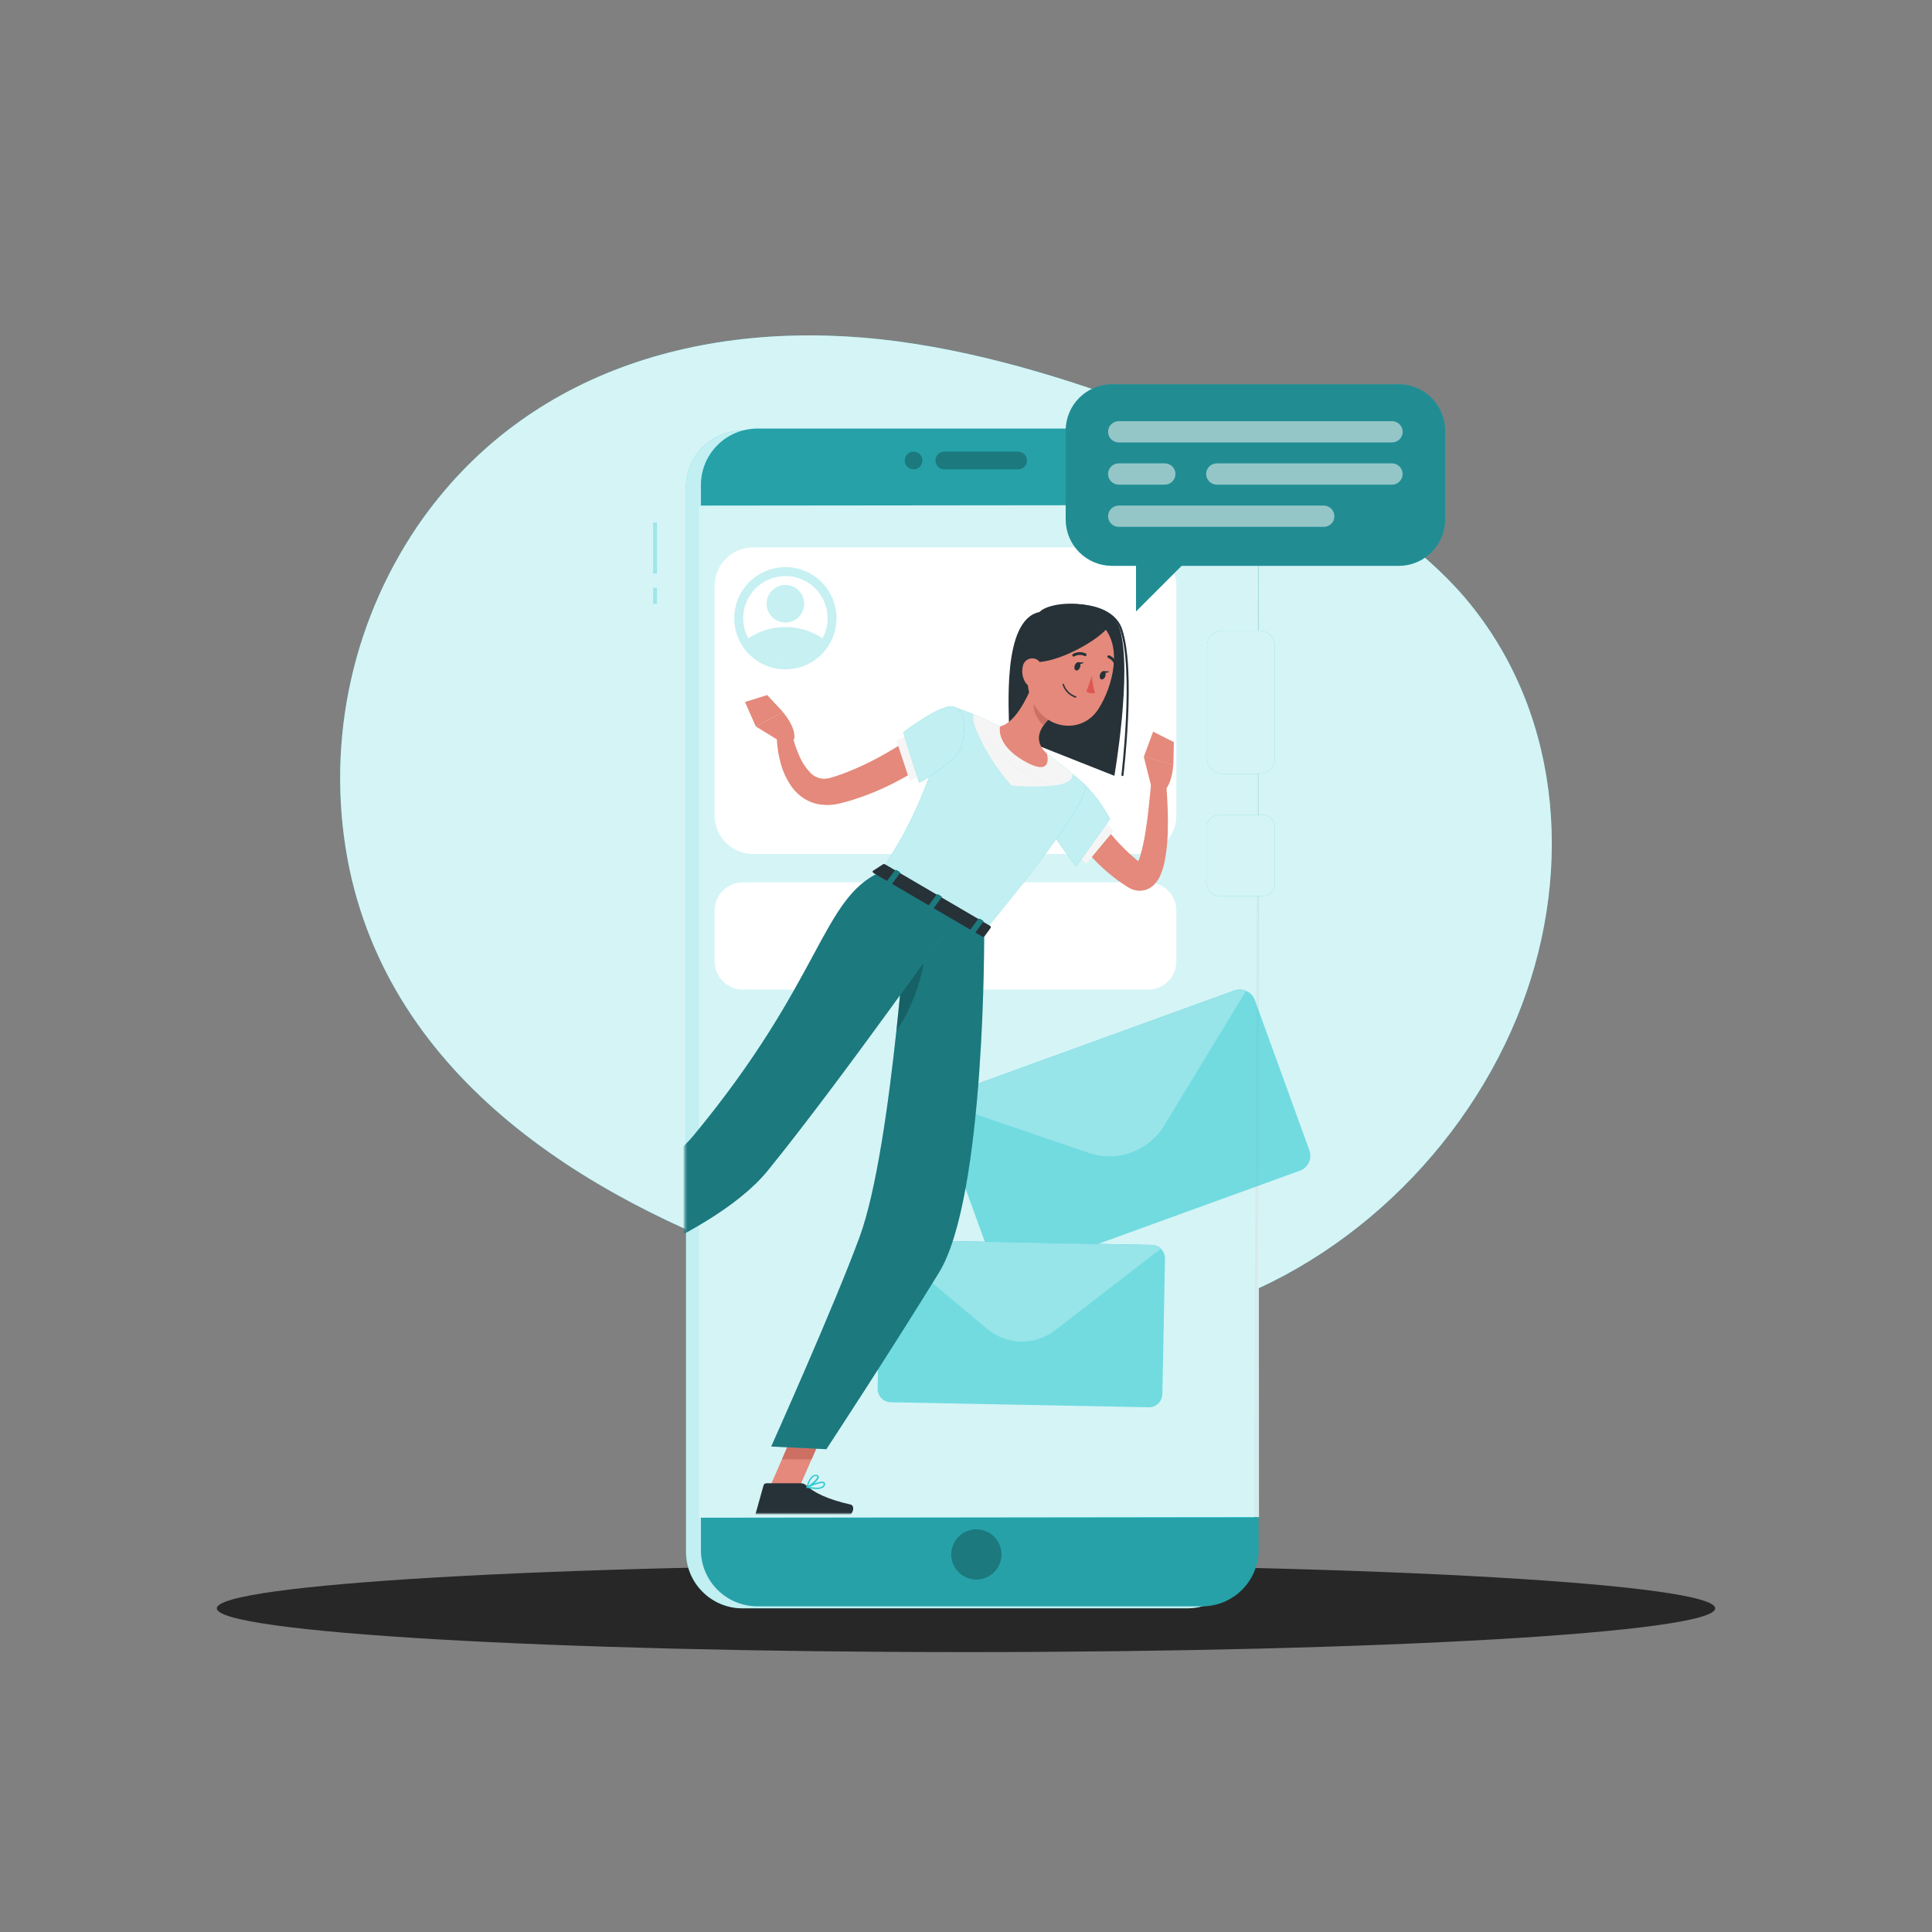 <svg width="836" height="836" viewBox="0 0 836 836" fill="none" xmlns="http://www.w3.org/2000/svg">
<rect x="0" y="0" width="836" height="836" fill="#808080" stroke="none"/>
<path d="M536.026 192.514C527.064 188.668 517.969 185.057 508.823 181.496C469.882 166.448 429.838 153.239 388.288 147.688C308.367 137.104 228.01 158.522 180.576 227.76C165.991 249.303 155.882 273.557 150.85 299.082C145.818 324.607 145.965 350.883 151.282 376.35C171.497 470.551 259.611 522.216 344.549 550.456C397.886 568.179 452.41 583.896 508.656 570.119C574.516 553.967 630.611 502.871 656.327 440.438C680.638 381.4 677.009 311.694 635.995 261.15C611.952 231.589 570.704 207.412 536.026 192.514Z" fill="#2FC9D2"/>
<path opacity="0.8" d="M536.026 192.514C527.064 188.668 517.969 185.057 508.823 181.496C469.882 166.448 429.838 153.239 388.288 147.688C308.367 137.104 228.01 158.522 180.576 227.76C165.991 249.303 155.882 273.557 150.85 299.082C145.818 324.607 145.965 350.883 151.282 376.35C171.497 470.551 259.611 522.216 344.549 550.456C397.886 568.179 452.41 583.896 508.656 570.119C574.516 553.967 630.611 502.871 656.327 440.438C680.638 381.4 677.009 311.694 635.995 261.15C611.952 231.589 570.704 207.412 536.026 192.514Z" fill="white"/>
<path d="M418 714.88C597.042 714.88 742.184 706.406 742.184 695.953C742.184 685.5 597.042 677.026 418 677.026C238.958 677.026 93.816 685.5 93.816 695.953C93.816 706.406 238.958 714.88 418 714.88Z" fill="#272727"/>
<path d="M513.705 186.328H321.291C307.791 186.328 296.847 197.272 296.847 210.772V671.492C296.847 684.992 307.791 695.937 321.291 695.937H513.705C527.205 695.937 538.15 684.992 538.15 671.492V210.772C538.15 197.272 527.205 186.328 513.705 186.328Z" fill="#2FC9D2"/>
<path opacity="0.7" d="M513.705 186.328H321.291C307.791 186.328 296.847 197.272 296.847 210.772V671.492C296.847 684.992 307.791 695.937 321.291 695.937H513.705C527.205 695.937 538.15 684.992 538.15 671.492V210.772C538.15 197.272 527.205 186.328 513.705 186.328Z" fill="white"/>
<path d="M520.159 185.458H327.745C314.245 185.458 303.301 196.402 303.301 209.903V670.622C303.301 684.123 314.245 695.067 327.745 695.067H520.159C533.66 695.067 544.604 684.123 544.604 670.622V209.903C544.604 196.402 533.66 185.458 520.159 185.458Z" fill="#2FC9D2"/>
<path opacity="0.2" d="M520.159 185.458H327.745C314.245 185.458 303.301 196.402 303.301 209.903V670.622C303.301 684.123 314.245 695.067 327.745 695.067H520.159C533.66 695.067 544.604 684.123 544.604 670.622V209.903C544.604 196.402 533.66 185.458 520.159 185.458Z" fill="black"/>
<path d="M433.366 672.612C433.369 674.766 432.733 676.873 431.538 678.666C430.343 680.458 428.644 681.856 426.654 682.682C424.664 683.508 422.474 683.725 420.362 683.305C418.249 682.886 416.308 681.849 414.784 680.326C413.261 678.802 412.224 676.861 411.805 674.748C411.385 672.635 411.602 670.445 412.428 668.456C413.254 666.466 414.652 664.766 416.444 663.572C418.237 662.377 420.343 661.741 422.498 661.744C425.38 661.744 428.144 662.889 430.182 664.927C432.221 666.965 433.366 669.73 433.366 672.612Z" fill="#2FC9D2"/>
<path opacity="0.4" d="M433.366 672.612C433.369 674.766 432.733 676.873 431.538 678.666C430.343 680.458 428.644 681.856 426.654 682.682C424.664 683.508 422.474 683.725 420.362 683.305C418.249 682.886 416.308 681.849 414.784 680.326C413.261 678.802 412.224 676.861 411.805 674.748C411.385 672.635 411.602 670.445 412.428 668.456C413.254 666.466 414.652 664.766 416.444 663.572C418.237 662.377 420.343 661.741 422.498 661.744C425.38 661.744 428.144 662.889 430.182 664.927C432.221 666.965 433.366 669.73 433.366 672.612Z" fill="black"/>
<path d="M542.664 656.678H302.565V218.748H544.336L542.664 656.678Z" fill="#2FC9D2"/>
<path opacity="0.8" d="M544.788 656.444L302.431 656.728V218.781L544.57 218.53L544.788 656.444Z" fill="white"/>
<path opacity="0.33" d="M284.29 226.088H282.618V248.192H284.29V226.088Z" fill="#2FC9D2"/>
<path opacity="0.33" d="M284.29 254.328H282.618V261.25H284.29V254.328Z" fill="#2FC9D2"/>
<path d="M492.404 236.872H325.856C316.677 236.872 309.236 244.313 309.236 253.492V352.909C309.236 362.088 316.677 369.529 325.856 369.529H492.404C501.583 369.529 509.024 362.088 509.024 352.909V253.492C509.024 244.313 501.583 236.872 492.404 236.872Z" fill="white"/>
<path opacity="0.27" d="M348.374 287.93C359.645 283.218 364.962 270.26 360.249 258.989C355.537 247.718 342.579 242.401 331.308 247.113C320.037 251.826 314.72 264.783 319.432 276.055C324.145 287.326 337.102 292.643 348.374 287.93Z" fill="#2FC9D2"/>
<path d="M358.109 267.52C358.123 270.558 357.363 273.55 355.902 276.214C353.78 280.127 350.303 283.131 346.123 284.66C341.942 286.189 337.348 286.138 333.202 284.517C329.057 282.897 325.646 279.818 323.612 275.859C321.577 271.9 321.058 267.334 322.154 263.02C323.249 258.706 325.882 254.941 329.559 252.432C333.235 249.923 337.701 248.843 342.118 249.396C346.534 249.948 350.597 252.095 353.542 255.433C356.486 258.771 358.111 263.069 358.109 267.52Z" fill="white"/>
<path opacity="0.27" d="M355.902 276.198C354.335 279.088 352.016 281.502 349.191 283.184C346.366 284.866 343.139 285.754 339.851 285.754C336.562 285.754 333.335 284.866 330.51 283.184C327.685 281.502 325.366 279.088 323.799 276.198C328.551 273.025 334.137 271.332 339.851 271.332C345.564 271.332 351.15 273.025 355.902 276.198Z" fill="#2FC9D2"/>
<path opacity="0.27" d="M339.851 269.376C344.338 269.376 347.976 265.738 347.976 261.25C347.976 256.762 344.338 253.124 339.851 253.124C335.363 253.124 331.725 256.762 331.725 261.25C331.725 265.738 335.363 269.376 339.851 269.376Z" fill="#2FC9D2"/>
<path d="M496.768 381.784H321.492C314.723 381.784 309.236 387.272 309.236 394.04V415.96C309.236 422.729 314.723 428.216 321.492 428.216H496.768C503.536 428.216 509.024 422.729 509.024 415.96V394.04C509.024 387.272 503.536 381.784 496.768 381.784Z" fill="white"/>
<path opacity="0.6" d="M542.982 432.714L566.607 497.821C567.216 499.524 567.127 501.399 566.36 503.037C565.593 504.675 564.209 505.944 562.511 506.566L438.566 551.526C436.865 552.136 434.992 552.049 433.354 551.285C431.716 550.521 430.447 549.142 429.821 547.446L406.196 482.322C405.583 480.621 405.67 478.747 406.438 477.11C407.206 475.474 408.592 474.209 410.292 473.594L534.237 428.617C535.941 428.008 537.815 428.097 539.453 428.864C541.091 429.632 542.36 431.015 542.982 432.714Z" fill="#2FC9D2"/>
<path d="M539.237 428.768L503.807 487.07C500.526 492.476 495.496 496.599 489.551 498.755C483.606 500.911 477.103 500.971 471.12 498.925L406.547 476.888C407.325 475.338 408.664 474.142 410.292 473.544L534.238 428.567C535.87 428.002 537.655 428.073 539.237 428.768Z" fill="#2FC9D2"/>
<path opacity="0.5" d="M539.237 428.768L503.807 487.07C500.526 492.476 495.496 496.599 489.551 498.755C483.606 500.911 477.103 500.971 471.12 498.925L406.547 476.888C407.325 475.338 408.664 474.142 410.292 473.544L534.238 428.567C535.87 428.002 537.655 428.073 539.237 428.768Z" fill="white"/>
<path opacity="0.6" d="M504.108 544.621L502.971 603.274C502.936 604.804 502.298 606.259 501.195 607.32C500.093 608.382 498.616 608.965 497.086 608.942L385.413 606.769C384.655 606.754 383.908 606.589 383.214 606.285C382.52 605.981 381.893 605.543 381.368 604.997C380.843 604.45 380.431 603.806 380.155 603.1C379.88 602.394 379.746 601.641 379.761 600.883L380.882 542.23C380.902 541.436 381.083 540.656 381.413 539.934C381.744 539.213 382.217 538.566 382.804 538.033C383.892 537.06 385.308 536.535 386.767 536.562L498.44 538.718C499.973 538.754 501.43 539.394 502.492 540.5C503.554 541.606 504.135 543.087 504.108 544.621Z" fill="#2FC9D2"/>
<path d="M502.353 540.357L456.607 575.67C452.364 578.941 447.133 580.668 441.776 580.565C436.42 580.461 431.259 578.534 427.146 575.101L382.888 538.033C383.976 537.06 385.392 536.535 386.851 536.562L498.524 538.718C499.959 538.77 501.324 539.354 502.353 540.357Z" fill="#2FC9D2"/>
<path opacity="0.5" d="M502.353 540.357L456.607 575.67C452.364 578.941 447.133 580.668 441.776 580.565C436.42 580.461 431.259 578.534 427.146 575.101L382.888 538.033C383.976 537.06 385.392 536.535 386.851 536.562L498.524 538.718C499.959 538.77 501.324 539.354 502.353 540.357Z" fill="white"/>
<path d="M391.465 199.252C391.469 198.492 391.697 197.75 392.122 197.12C392.546 196.49 393.148 196 393.851 195.711C394.554 195.423 395.327 195.349 396.071 195.499C396.816 195.65 397.5 196.017 398.036 196.556C398.572 197.094 398.937 197.779 399.084 198.525C399.231 199.27 399.154 200.043 398.862 200.744C398.571 201.446 398.078 202.046 397.446 202.468C396.814 202.889 396.071 203.115 395.311 203.115C394.805 203.115 394.303 203.015 393.835 202.82C393.368 202.626 392.943 202.341 392.586 201.982C392.228 201.623 391.946 201.198 391.753 200.729C391.561 200.261 391.463 199.759 391.465 199.252Z" fill="#2FC9D2"/>
<path d="M408.603 195.407H440.555C441.574 195.411 442.549 195.818 443.27 196.538C443.99 197.258 444.397 198.234 444.401 199.252C444.401 200.274 443.996 201.254 443.276 201.977C442.555 202.701 441.577 203.11 440.555 203.115H408.603C407.582 203.11 406.604 202.701 405.883 201.977C405.162 201.254 404.758 200.274 404.758 199.252C404.762 198.234 405.169 197.258 405.889 196.538C406.609 195.818 407.585 195.411 408.603 195.407Z" fill="#2FC9D2"/>
<path opacity="0.4" d="M391.465 199.252C391.469 198.492 391.697 197.75 392.122 197.12C392.546 196.49 393.148 196 393.851 195.711C394.554 195.423 395.327 195.349 396.071 195.499C396.816 195.65 397.5 196.017 398.036 196.556C398.572 197.094 398.937 197.779 399.084 198.525C399.231 199.27 399.154 200.043 398.862 200.744C398.571 201.446 398.078 202.046 397.446 202.468C396.814 202.889 396.071 203.115 395.311 203.115C394.805 203.115 394.303 203.015 393.835 202.82C393.368 202.626 392.943 202.341 392.586 201.982C392.228 201.623 391.946 201.198 391.753 200.729C391.561 200.261 391.463 199.759 391.465 199.252Z" fill="black"/>
<path opacity="0.4" d="M408.603 195.407H440.555C441.574 195.411 442.549 195.818 443.27 196.538C443.99 197.258 444.397 198.234 444.401 199.252C444.401 200.274 443.996 201.254 443.276 201.977C442.555 202.701 441.577 203.11 440.555 203.115H408.603C407.582 203.11 406.604 202.701 405.883 201.977C405.162 201.254 404.758 200.274 404.758 199.252C404.762 198.234 405.169 197.258 405.889 196.538C406.609 195.818 407.585 195.411 408.603 195.407Z" fill="black"/>
<path d="M544.938 272.887H529.004C525.301 272.887 522.299 275.889 522.299 279.592V328.13C522.299 331.833 525.301 334.835 529.004 334.835H544.938C548.641 334.835 551.643 331.833 551.643 328.13V279.592C551.643 275.889 548.641 272.887 544.938 272.887Z" fill="#2FC9D2"/>
<path opacity="0.8" d="M544.938 272.887H529.004C525.301 272.887 522.299 275.889 522.299 279.592V328.13C522.299 331.833 525.301 334.835 529.004 334.835H544.938C548.641 334.835 551.643 331.833 551.643 328.13V279.592C551.643 275.889 548.641 272.887 544.938 272.887Z" fill="white"/>
<path d="M546.61 352.708H527.332C524.553 352.708 522.299 354.962 522.299 357.741V382.62C522.299 385.4 524.553 387.653 527.332 387.653H546.61C549.39 387.653 551.643 385.4 551.643 382.62V357.741C551.643 354.962 549.39 352.708 546.61 352.708Z" fill="#2FC9D2"/>
<path opacity="0.8" d="M546.61 352.708H527.332C524.553 352.708 522.299 354.962 522.299 357.741V382.62C522.299 385.4 524.553 387.653 527.332 387.653H546.61C549.39 387.653 551.643 385.4 551.643 382.62V357.741C551.643 354.962 549.39 352.708 546.61 352.708Z" fill="white"/>
<mask id="mask0_268_3002" style="mask-type:luminance" maskUnits="userSpaceOnUse" x="296" y="217" width="242" height="438">
<path d="M537.632 217.042H296.329V654.989H537.632V217.042Z" fill="white"/>
</mask>
<g mask="url(#mask0_268_3002)">
<path d="M332.695 644.439L344.984 645.626L357.775 616.383L345.486 615.179L332.695 644.439Z" fill="#E4897B"/>
<path d="M357.775 616.383L351.187 631.464H338.363L345.469 615.179L357.775 616.383Z" fill="#CE6F64"/>
<path d="M470.886 345.134L471.287 346.037L471.805 347.091C472.14 347.793 472.524 348.512 472.909 349.231C473.694 350.652 474.581 352.09 475.417 353.461C477.177 356.268 479.115 358.959 481.218 361.52C483.359 364.056 485.642 366.467 488.057 368.743C489.311 369.846 490.532 370.983 491.836 372.087L493.792 373.625L494.243 373.993C494.031 373.927 493.813 373.882 493.591 373.859C493.107 373.809 492.618 373.884 492.17 374.077C491.897 374.156 491.653 374.313 491.468 374.528C491.351 374.695 491.652 374.428 491.903 373.993C492.564 372.774 493.086 371.484 493.458 370.147C494.376 366.9 495.096 363.6 495.614 360.266C496.183 356.822 496.651 353.294 497.019 349.766C497.387 346.238 497.771 342.643 498.106 339.132L504.56 339.031C504.961 342.76 505.128 346.388 505.279 350.1C505.429 353.812 505.362 357.49 505.279 361.252C505.131 365.12 504.69 368.971 503.958 372.772C503.534 374.962 502.855 377.095 501.935 379.126C501.268 380.564 500.35 381.872 499.226 382.988C498.355 383.808 497.333 384.45 496.216 384.878C494.915 385.365 493.517 385.537 492.137 385.379C491.017 385.232 489.931 384.893 488.926 384.376C488.525 384.174 488.134 383.951 487.756 383.707L487.121 383.289L484.68 381.617C483.008 380.514 481.536 379.293 480.015 378.073C477.007 375.561 474.185 372.834 471.571 369.913C468.977 366.967 466.592 363.844 464.432 360.567C463.362 358.895 462.375 357.223 461.422 355.551C460.954 354.665 460.502 353.795 460.068 352.876L459.432 351.454C459.215 350.953 459.048 350.552 458.78 349.866L470.886 345.134Z" fill="#E4897B"/>
<path d="M476.537 353.779L465.301 369.278L469.949 373.843L481.904 359.463L476.537 353.779Z" fill="#F5F5F5"/>
<path d="M458.914 333.33C471.571 336.674 480.299 354.431 480.299 354.431L465.686 374.913C465.686 374.913 448.096 352.792 448.548 345.803C448.982 338.48 451.29 331.273 458.914 333.33Z" fill="#2FC9D2"/>
<path opacity="0.7" d="M458.914 333.33C471.571 336.674 480.299 354.431 480.299 354.431L465.686 374.913C465.686 374.913 448.096 352.792 448.548 345.803C448.982 338.48 451.29 331.273 458.914 333.33Z" fill="white"/>
<path d="M469.832 339.867C469.832 339.867 473.996 344.783 425.809 403.103L381.216 376.986C392.586 359.279 399.157 348.094 412.282 305.759C419.292 308.117 426.121 310.984 432.714 314.336C439.71 317.86 446.478 321.82 452.979 326.191C461.205 332.076 469.832 339.867 469.832 339.867Z" fill="#2FC9D2"/>
<path opacity="0.7" d="M469.832 339.867C469.832 339.867 473.996 344.783 425.809 403.103L381.216 376.986C392.586 359.279 399.157 348.094 412.282 305.759C419.292 308.117 426.121 310.984 432.714 314.336C439.71 317.86 446.478 321.82 452.979 326.191C461.205 332.076 469.832 339.867 469.832 339.867Z" fill="white"/>
<path d="M464.047 334.835C460.904 332.226 456.874 328.999 452.978 326.191C446.513 321.764 439.741 317.803 432.714 314.336C428.768 312.279 424.721 310.474 421.277 309.103C420.725 310.022 421.177 312.831 422.866 316.944C429.286 325.221 444.2 337.41 456.64 339.834C462.425 338.998 464.231 337.159 464.047 334.835Z" fill="#F5F5F5"/>
<path d="M422.866 316.944C426.612 325.294 431.601 333.028 437.663 339.884C443.973 340.514 450.33 340.514 456.64 339.884C444.2 337.41 429.286 325.221 422.866 316.944Z" fill="#F5F5F5"/>
<path d="M425.859 403.103C425.859 403.103 426.578 517.668 406.263 550.74C385.129 585.133 357.574 627.084 357.574 627.084L333.715 625.93C333.715 625.93 361.537 563.865 372.037 535.057C386.5 495.347 393.188 383.975 393.188 383.975L425.859 403.103Z" fill="#2FC9D2"/>
<path opacity="0.4" d="M425.859 403.103C425.859 403.103 426.578 517.668 406.263 550.74C385.129 585.133 357.574 627.084 357.574 627.084L333.715 625.93C333.715 625.93 361.537 563.865 372.037 535.057C386.5 495.347 393.188 383.975 393.188 383.975L425.859 403.103Z" fill="black"/>
<path opacity="0.2" d="M400.478 406.296C396.614 409.573 393.291 413.438 390.63 417.749C389.877 426.276 388.958 435.857 387.904 445.889C395.177 436.007 400.929 418.669 400.478 406.296Z" fill="black"/>
<path d="M414.071 396.264C414.071 396.264 363.593 467.926 332.143 506.616C306.729 537.799 233.161 560.12 233.161 560.12L224.182 545.072C224.182 545.072 282.702 512.401 300.158 491.301C356.036 423.752 355.334 388.723 381.283 377.17L414.071 396.264Z" fill="#2FC9D2"/>
<path opacity="0.4" d="M414.071 396.264C414.071 396.264 363.593 467.926 332.143 506.616C306.729 537.799 233.161 560.12 233.161 560.12L224.182 545.072C224.182 545.072 282.702 512.401 300.158 491.301C356.036 423.752 355.334 388.723 381.283 377.17L414.071 396.264Z" fill="black"/>
<path d="M498.256 340.704L494.912 327.328L507.669 331.039C507.669 331.039 507.318 340.035 502.904 342.961L498.256 340.704Z" fill="#E4897B"/>
<path d="M498.975 316.593L507.937 321.124L507.72 331.106L494.962 327.394L498.975 316.593Z" fill="#E4897B"/>
<path d="M338.714 321.509L327.01 314.319L338.714 308.066C338.714 308.066 344.716 314.754 343.613 319.937L338.714 321.509Z" fill="#E4897B"/>
<path d="M322.378 303.769L331.959 300.759L338.781 308.066L327.027 314.319L322.378 303.769Z" fill="#E4897B"/>
<path d="M346.622 641.831H331.574C331.303 641.832 331.04 641.924 330.825 642.09C330.611 642.256 330.457 642.488 330.387 642.75L327.043 654.705C326.961 654.986 326.947 655.283 327.002 655.571C327.057 655.858 327.179 656.129 327.358 656.361C327.537 656.592 327.769 656.778 328.034 656.903C328.299 657.028 328.59 657.088 328.883 657.079C334.166 656.996 336.741 656.695 343.379 656.695C347.458 656.695 358.025 657.113 363.66 657.113C369.295 657.113 370.348 651.528 368.058 651.027C357.808 648.769 351.923 645.643 348.763 642.667C348.181 642.126 347.416 641.828 346.622 641.831Z" fill="#263238"/>
<path d="M382.102 373.976L377.755 376.802C377.421 377.019 377.605 377.554 378.123 377.855L424.939 405.226C425.34 405.46 425.792 405.46 425.959 405.226L428.701 401.464C428.885 401.196 428.701 400.762 428.233 400.511L383.089 374.077C382.95 373.969 382.784 373.903 382.61 373.885C382.435 373.867 382.26 373.899 382.102 373.976Z" fill="#263238"/>
<path d="M408.62 324.936C405.46 327.461 402.451 329.501 399.257 331.624C396.064 333.748 392.82 335.57 389.476 337.376C382.766 341.048 375.702 344.034 368.392 346.288C367.489 346.606 366.519 346.823 365.6 347.074C364.68 347.325 363.794 347.575 362.69 347.809C360.294 348.347 357.822 348.472 355.384 348.177C352.798 347.87 350.31 347.002 348.094 345.636C346.033 344.333 344.226 342.668 342.76 340.72C340.285 337.27 338.513 333.367 337.544 329.234C337.048 327.328 336.691 325.389 336.473 323.432C336.208 321.481 336.079 319.515 336.089 317.546L342.509 316.994C343.284 320.258 344.33 323.452 345.636 326.542C346.773 329.372 348.422 331.968 350.502 334.199C351.247 335.04 352.157 335.72 353.175 336.198C354.192 336.675 355.297 336.939 356.42 336.975C357.601 336.966 358.773 336.78 359.898 336.423C361.353 335.955 363.058 335.42 364.613 334.851C371.048 332.432 377.273 329.485 383.223 326.04C386.266 324.368 389.175 322.445 392.118 320.589C395.06 318.733 397.953 316.643 400.478 314.737L408.62 324.936Z" fill="#E4897B"/>
<path d="M387.938 320.556L393.723 338.045L399.157 334.785L394.074 317.446L387.938 320.556Z" fill="#F5F5F5"/>
<path d="M353.311 644.322C351.92 644.295 350.535 644.121 349.181 643.804C349.12 643.787 349.065 643.753 349.023 643.706C348.981 643.658 348.955 643.599 348.947 643.536C348.946 643.474 348.963 643.413 348.996 643.359C349.028 643.306 349.075 643.263 349.131 643.235C350.134 642.75 355.284 640.426 356.655 641.346C356.786 641.439 356.89 641.565 356.955 641.713C357.019 641.86 357.043 642.022 357.023 642.182C357.015 642.463 356.944 642.739 356.814 642.988C356.683 643.237 356.497 643.454 356.27 643.62C355.38 644.154 354.346 644.4 353.311 644.322ZM350.234 643.402C351.906 643.703 354.715 644.038 355.902 643.135C356.063 643.022 356.194 642.871 356.284 642.697C356.375 642.522 356.421 642.328 356.421 642.132C356.43 642.08 356.426 642.026 356.409 641.976C356.391 641.926 356.361 641.882 356.32 641.847C355.568 641.346 352.475 642.416 350.234 643.402Z" fill="#2FC9D2"/>
<path d="M349.247 643.804C349.188 643.827 349.123 643.827 349.064 643.804C349.017 643.771 348.982 643.724 348.964 643.67C348.946 643.615 348.946 643.557 348.963 643.503C348.963 643.268 350.267 637.801 353.277 638.186C354.063 638.269 354.263 638.671 354.314 638.971C354.514 640.409 351.07 643.151 349.298 643.854L349.247 643.804ZM353.009 638.704C351.204 638.704 350.117 641.63 349.665 642.951C351.337 641.998 353.779 639.824 353.662 638.988C353.662 638.854 353.478 638.754 353.16 638.721L353.009 638.704Z" fill="#2FC9D2"/>
<path d="M385.212 382.587L384.009 381.885C383.774 381.734 383.657 381.5 383.758 381.366L387.369 376.501C387.47 376.367 387.754 376.367 387.988 376.501L389.208 377.22C389.443 377.354 389.56 377.588 389.459 377.722L385.848 382.587C385.747 382.721 385.463 382.721 385.212 382.587Z" fill="#2FC9D2"/>
<path d="M421.244 403.671L420.04 402.952C419.806 402.818 419.689 402.584 419.789 402.45L423.401 397.585C423.501 397.451 423.786 397.451 424.02 397.585L425.24 398.287C425.474 398.438 425.591 398.672 425.474 398.806L421.879 403.671C421.779 403.805 421.495 403.805 421.244 403.671Z" fill="#2FC9D2"/>
<path d="M403.236 393.121L402.016 392.418C401.782 392.285 401.665 392.051 401.782 391.9L405.377 387.051C405.494 386.901 405.761 386.901 406.012 387.051L407.216 387.754C407.467 387.887 407.567 388.121 407.467 388.272L403.855 393.121C403.755 393.271 403.47 393.271 403.236 393.121Z" fill="#2FC9D2"/>
<path opacity="0.4" d="M385.212 382.587L384.009 381.885C383.774 381.734 383.657 381.5 383.758 381.366L387.369 376.501C387.47 376.367 387.754 376.367 387.988 376.501L389.208 377.22C389.443 377.354 389.56 377.588 389.459 377.722L385.848 382.587C385.747 382.721 385.463 382.721 385.212 382.587Z" fill="black"/>
<path opacity="0.4" d="M421.244 403.671L420.04 402.952C419.806 402.818 419.689 402.584 419.789 402.45L423.401 397.585C423.501 397.451 423.786 397.451 424.02 397.585L425.24 398.287C425.474 398.438 425.591 398.672 425.474 398.806L421.879 403.671C421.779 403.805 421.495 403.805 421.244 403.671Z" fill="black"/>
<path opacity="0.4" d="M403.236 393.121L402.016 392.418C401.782 392.285 401.665 392.051 401.782 391.9L405.377 387.051C405.494 386.901 405.761 386.901 406.012 387.051L407.216 387.754C407.467 387.887 407.567 388.121 407.467 388.272L403.855 393.121C403.755 393.271 403.47 393.271 403.236 393.121Z" fill="black"/>
<path d="M436.693 317.68C436.693 307.648 433.349 268.172 449.802 264.828C455.002 259.344 480.767 258.775 484.713 272.72C489.93 291.028 482.205 335.704 482.205 335.704L436.693 317.68Z" fill="#263238"/>
<path d="M485.633 335.805C485.577 335.798 485.524 335.781 485.476 335.754C485.427 335.727 485.385 335.691 485.351 335.647C485.316 335.604 485.291 335.554 485.276 335.501C485.262 335.447 485.258 335.391 485.265 335.336C485.265 334.885 490.699 290.192 484.696 272.503C483.024 267.654 478.376 264.26 471.487 262.922C462.525 261.166 452.828 263.357 450.136 266.467C450.058 266.543 449.953 266.586 449.843 266.586C449.734 266.586 449.629 266.543 449.551 266.467C449.473 266.386 449.43 266.278 449.43 266.166C449.43 266.054 449.473 265.946 449.551 265.865C452.694 262.22 463.244 260.397 471.705 262.053C478.894 263.44 483.81 267.069 485.549 272.185C491.602 290.092 486.201 334.935 486.151 335.387C486.15 335.45 486.134 335.512 486.106 335.569C486.079 335.626 486.038 335.676 485.989 335.716C485.94 335.756 485.882 335.785 485.821 335.8C485.759 335.815 485.695 335.817 485.633 335.805Z" fill="#263238"/>
<path d="M448.096 292.717C445.572 299.974 439.853 312.664 432.747 314.336C432.747 314.336 430.657 321.994 442.779 329.083C456.155 336.875 453.012 326.19 453.012 326.19C446.759 320.205 450.086 314.921 454.316 310.607L448.096 292.717Z" fill="#E4897B"/>
<path d="M450.604 300.007L454.283 310.591C453.288 311.59 452.376 312.669 451.557 313.818C449.016 311.795 446.29 306.862 447.695 303.786C448.43 302.362 449.416 301.082 450.604 300.007Z" fill="#CE6F64"/>
<path d="M448.197 278.254C444.736 290.41 443.013 295.476 446.876 303.685C452.677 316.058 468.344 317.647 475.3 306.779C481.62 296.997 486.201 278.773 476.236 269.995C474.051 268.051 471.407 266.696 468.553 266.057C465.699 265.418 462.729 265.516 459.924 266.343C457.119 267.169 454.57 268.696 452.518 270.78C450.466 272.864 448.979 275.436 448.197 278.254Z" fill="#E4897B"/>
<path d="M444.635 285.912C453.28 289.139 473.594 278.421 479.129 271.851C479.864 261.718 456.105 265.714 456.105 265.714C456.105 265.714 443.431 261.819 444.635 285.912Z" fill="#263238"/>
<path d="M442.579 288.336C442.016 290.712 442.419 293.213 443.699 295.292C445.371 298.034 448.448 296.964 449.785 294.255C450.989 291.781 451.541 287.35 448.949 285.561C448.373 285.181 447.711 284.951 447.023 284.892C446.336 284.833 445.644 284.947 445.012 285.222C444.379 285.498 443.825 285.927 443.4 286.471C442.976 287.015 442.693 287.656 442.579 288.336Z" fill="#E4897B"/>
<path d="M465.067 287.935C464.716 288.905 464.95 289.875 465.585 290.092C466.221 290.309 467.007 289.707 467.358 288.738C467.709 287.768 467.458 286.815 466.823 286.581C466.187 286.347 465.402 286.965 465.067 287.935Z" fill="#263238"/>
<path d="M476.002 291.797C475.667 292.767 475.901 293.72 476.537 293.954C477.172 294.188 477.958 293.57 478.292 292.6C478.627 291.63 478.393 290.661 477.774 290.443C477.155 290.226 476.353 290.828 476.002 291.797Z" fill="#263238"/>
<path d="M477.473 290.393L480.031 290.543C480.031 290.543 478.192 291.948 477.473 290.393Z" fill="#263238"/>
<path d="M472.524 292.433C472.613 294.942 473.041 297.428 473.795 299.823C473.178 300.004 472.528 300.047 471.892 299.949C471.257 299.851 470.65 299.614 470.117 299.255L472.524 292.433Z" fill="#DE5753"/>
<path d="M465.468 301.896H465.368C464.056 301.47 462.864 300.736 461.893 299.756C460.921 298.776 460.198 297.578 459.784 296.262C459.768 296.182 459.784 296.1 459.828 296.031C459.871 295.963 459.939 295.914 460.018 295.894C460.056 295.884 460.096 295.882 460.136 295.889C460.175 295.896 460.212 295.911 460.245 295.933C460.278 295.955 460.306 295.984 460.328 296.017C460.349 296.051 460.363 296.089 460.369 296.128C460.774 297.338 461.454 298.438 462.357 299.34C463.259 300.242 464.359 300.923 465.569 301.328C465.636 301.351 465.693 301.398 465.729 301.459C465.765 301.521 465.778 301.593 465.766 301.663C465.754 301.733 465.718 301.797 465.663 301.843C465.609 301.888 465.54 301.913 465.468 301.913V301.896Z" fill="#263238"/>
<path d="M464.582 284.106C464.446 284.108 464.314 284.064 464.207 283.981C464.099 283.899 464.023 283.782 463.99 283.65C463.957 283.519 463.969 283.38 464.025 283.256C464.081 283.133 464.177 283.031 464.298 282.969C465.129 282.5 466.06 282.235 467.014 282.197C467.968 282.159 468.917 282.35 469.782 282.752C469.86 282.784 469.931 282.832 469.989 282.893C470.048 282.954 470.093 283.027 470.121 283.106C470.15 283.186 470.161 283.27 470.155 283.355C470.148 283.439 470.124 283.521 470.084 283.595C470.044 283.669 469.989 283.734 469.922 283.786C469.855 283.837 469.778 283.874 469.696 283.894C469.614 283.914 469.528 283.916 469.445 283.901C469.362 283.886 469.283 283.853 469.214 283.805C468.522 283.499 467.767 283.36 467.012 283.401C466.256 283.442 465.521 283.66 464.866 284.039C464.779 284.085 464.681 284.108 464.582 284.106Z" fill="#263238"/>
<path d="M482.941 288.537C482.809 288.537 482.681 288.492 482.578 288.41C482.475 288.328 482.402 288.214 482.372 288.086C482.204 287.35 481.865 286.664 481.383 286.083C480.901 285.502 480.289 285.042 479.597 284.742C479.445 284.688 479.321 284.578 479.249 284.435C479.177 284.291 479.164 284.126 479.212 283.972C479.236 283.896 479.276 283.826 479.328 283.766C479.381 283.706 479.445 283.657 479.517 283.622C479.589 283.588 479.668 283.569 479.747 283.565C479.827 283.562 479.907 283.576 479.981 283.605C480.866 283.968 481.65 284.539 482.267 285.27C482.884 286 483.316 286.869 483.526 287.801C483.546 287.878 483.551 287.958 483.54 288.037C483.529 288.116 483.502 288.191 483.462 288.26C483.421 288.328 483.368 288.388 483.304 288.435C483.241 288.483 483.168 288.518 483.091 288.537H482.941Z" fill="#263238"/>
<path d="M466.488 286.547L469.046 286.698C469.046 286.698 467.257 288.086 466.488 286.547Z" fill="#263238"/>
<path d="M412.315 305.759C407.048 304.505 390.847 316.844 390.847 316.844L397.719 338.764C397.719 338.764 414.656 329.384 416.228 322.479C417.783 315.323 418.318 307.197 412.315 305.759Z" fill="#2FC9D2"/>
<path opacity="0.7" d="M412.315 305.759C407.048 304.505 390.847 316.844 390.847 316.844L397.719 338.764C397.719 338.764 414.656 329.384 416.228 322.479C417.783 315.323 418.318 307.197 412.315 305.759Z" fill="white"/>
</g>
<path d="M605.264 166.264H481.202C475.88 166.264 470.777 168.378 467.014 172.14C463.252 175.903 461.138 181.006 461.138 186.328V224.784C461.138 230.105 463.252 235.208 467.014 238.971C470.777 242.734 475.88 244.848 481.202 244.848H491.568V264.577L511.298 244.848H605.264C610.585 244.848 615.689 242.734 619.452 238.971C623.214 235.208 625.328 230.105 625.328 224.784V186.328C625.328 181.006 623.214 175.903 619.452 172.14C615.689 168.378 610.585 166.264 605.264 166.264Z" fill="#2FC9D2"/>
<path opacity="0.3" d="M605.264 166.264H481.202C475.88 166.264 470.777 168.378 467.014 172.14C463.252 175.903 461.138 181.006 461.138 186.328V224.784C461.138 230.105 463.252 235.208 467.014 238.971C470.777 242.734 475.88 244.848 481.202 244.848H491.568V264.577L511.298 244.848H605.264C610.585 244.848 615.689 242.734 619.452 238.971C623.214 235.208 625.328 230.105 625.328 224.784V186.328C625.328 181.006 623.214 175.903 619.452 172.14C615.689 168.378 610.585 166.264 605.264 166.264Z" fill="black"/>
<g opacity="0.54">
<path d="M602.355 182.248H484.077C481.538 182.248 479.479 184.307 479.479 186.846C479.479 189.385 481.538 191.444 484.077 191.444H602.355C604.894 191.444 606.953 189.385 606.953 186.846C606.953 184.307 604.894 182.248 602.355 182.248Z" fill="#F5F5F5"/>
</g>
<g opacity="0.54">
<path d="M602.338 209.719H526.53C525.307 209.715 524.136 209.227 523.272 208.362C522.407 207.498 521.919 206.327 521.915 205.104C521.919 203.883 522.408 202.714 523.273 201.852C524.138 200.99 525.309 200.506 526.53 200.506H602.338C603.558 200.506 604.727 200.991 605.59 201.853C606.452 202.715 606.936 203.885 606.936 205.104C606.936 206.325 606.452 207.496 605.591 208.361C604.729 209.226 603.559 209.715 602.338 209.719Z" fill="#F5F5F5"/>
</g>
<g opacity="0.54">
<path d="M504.024 209.719H484.077C482.856 209.715 481.687 209.226 480.825 208.361C479.963 207.496 479.479 206.325 479.479 205.104C479.479 203.885 479.964 202.715 480.826 201.853C481.689 200.991 482.858 200.506 484.077 200.506H504.024C505.244 200.506 506.413 200.991 507.276 201.853C508.138 202.715 508.622 203.885 508.622 205.104C508.622 206.325 508.139 207.496 507.277 208.361C506.415 209.226 505.245 209.715 504.024 209.719Z" fill="#F5F5F5"/>
</g>
<g opacity="0.54">
<path d="M572.811 227.977H484.077C482.858 227.977 481.689 227.493 480.826 226.63C479.964 225.768 479.479 224.599 479.479 223.379C479.479 222.158 479.963 220.987 480.825 220.122C481.687 219.257 482.856 218.769 484.077 218.764H572.811C574.032 218.769 575.201 219.257 576.063 220.122C576.925 220.987 577.409 222.158 577.409 223.379C577.409 224.599 576.924 225.768 576.062 226.63C575.2 227.493 574.03 227.977 572.811 227.977Z" fill="#F5F5F5"/>
</g>
</svg>
